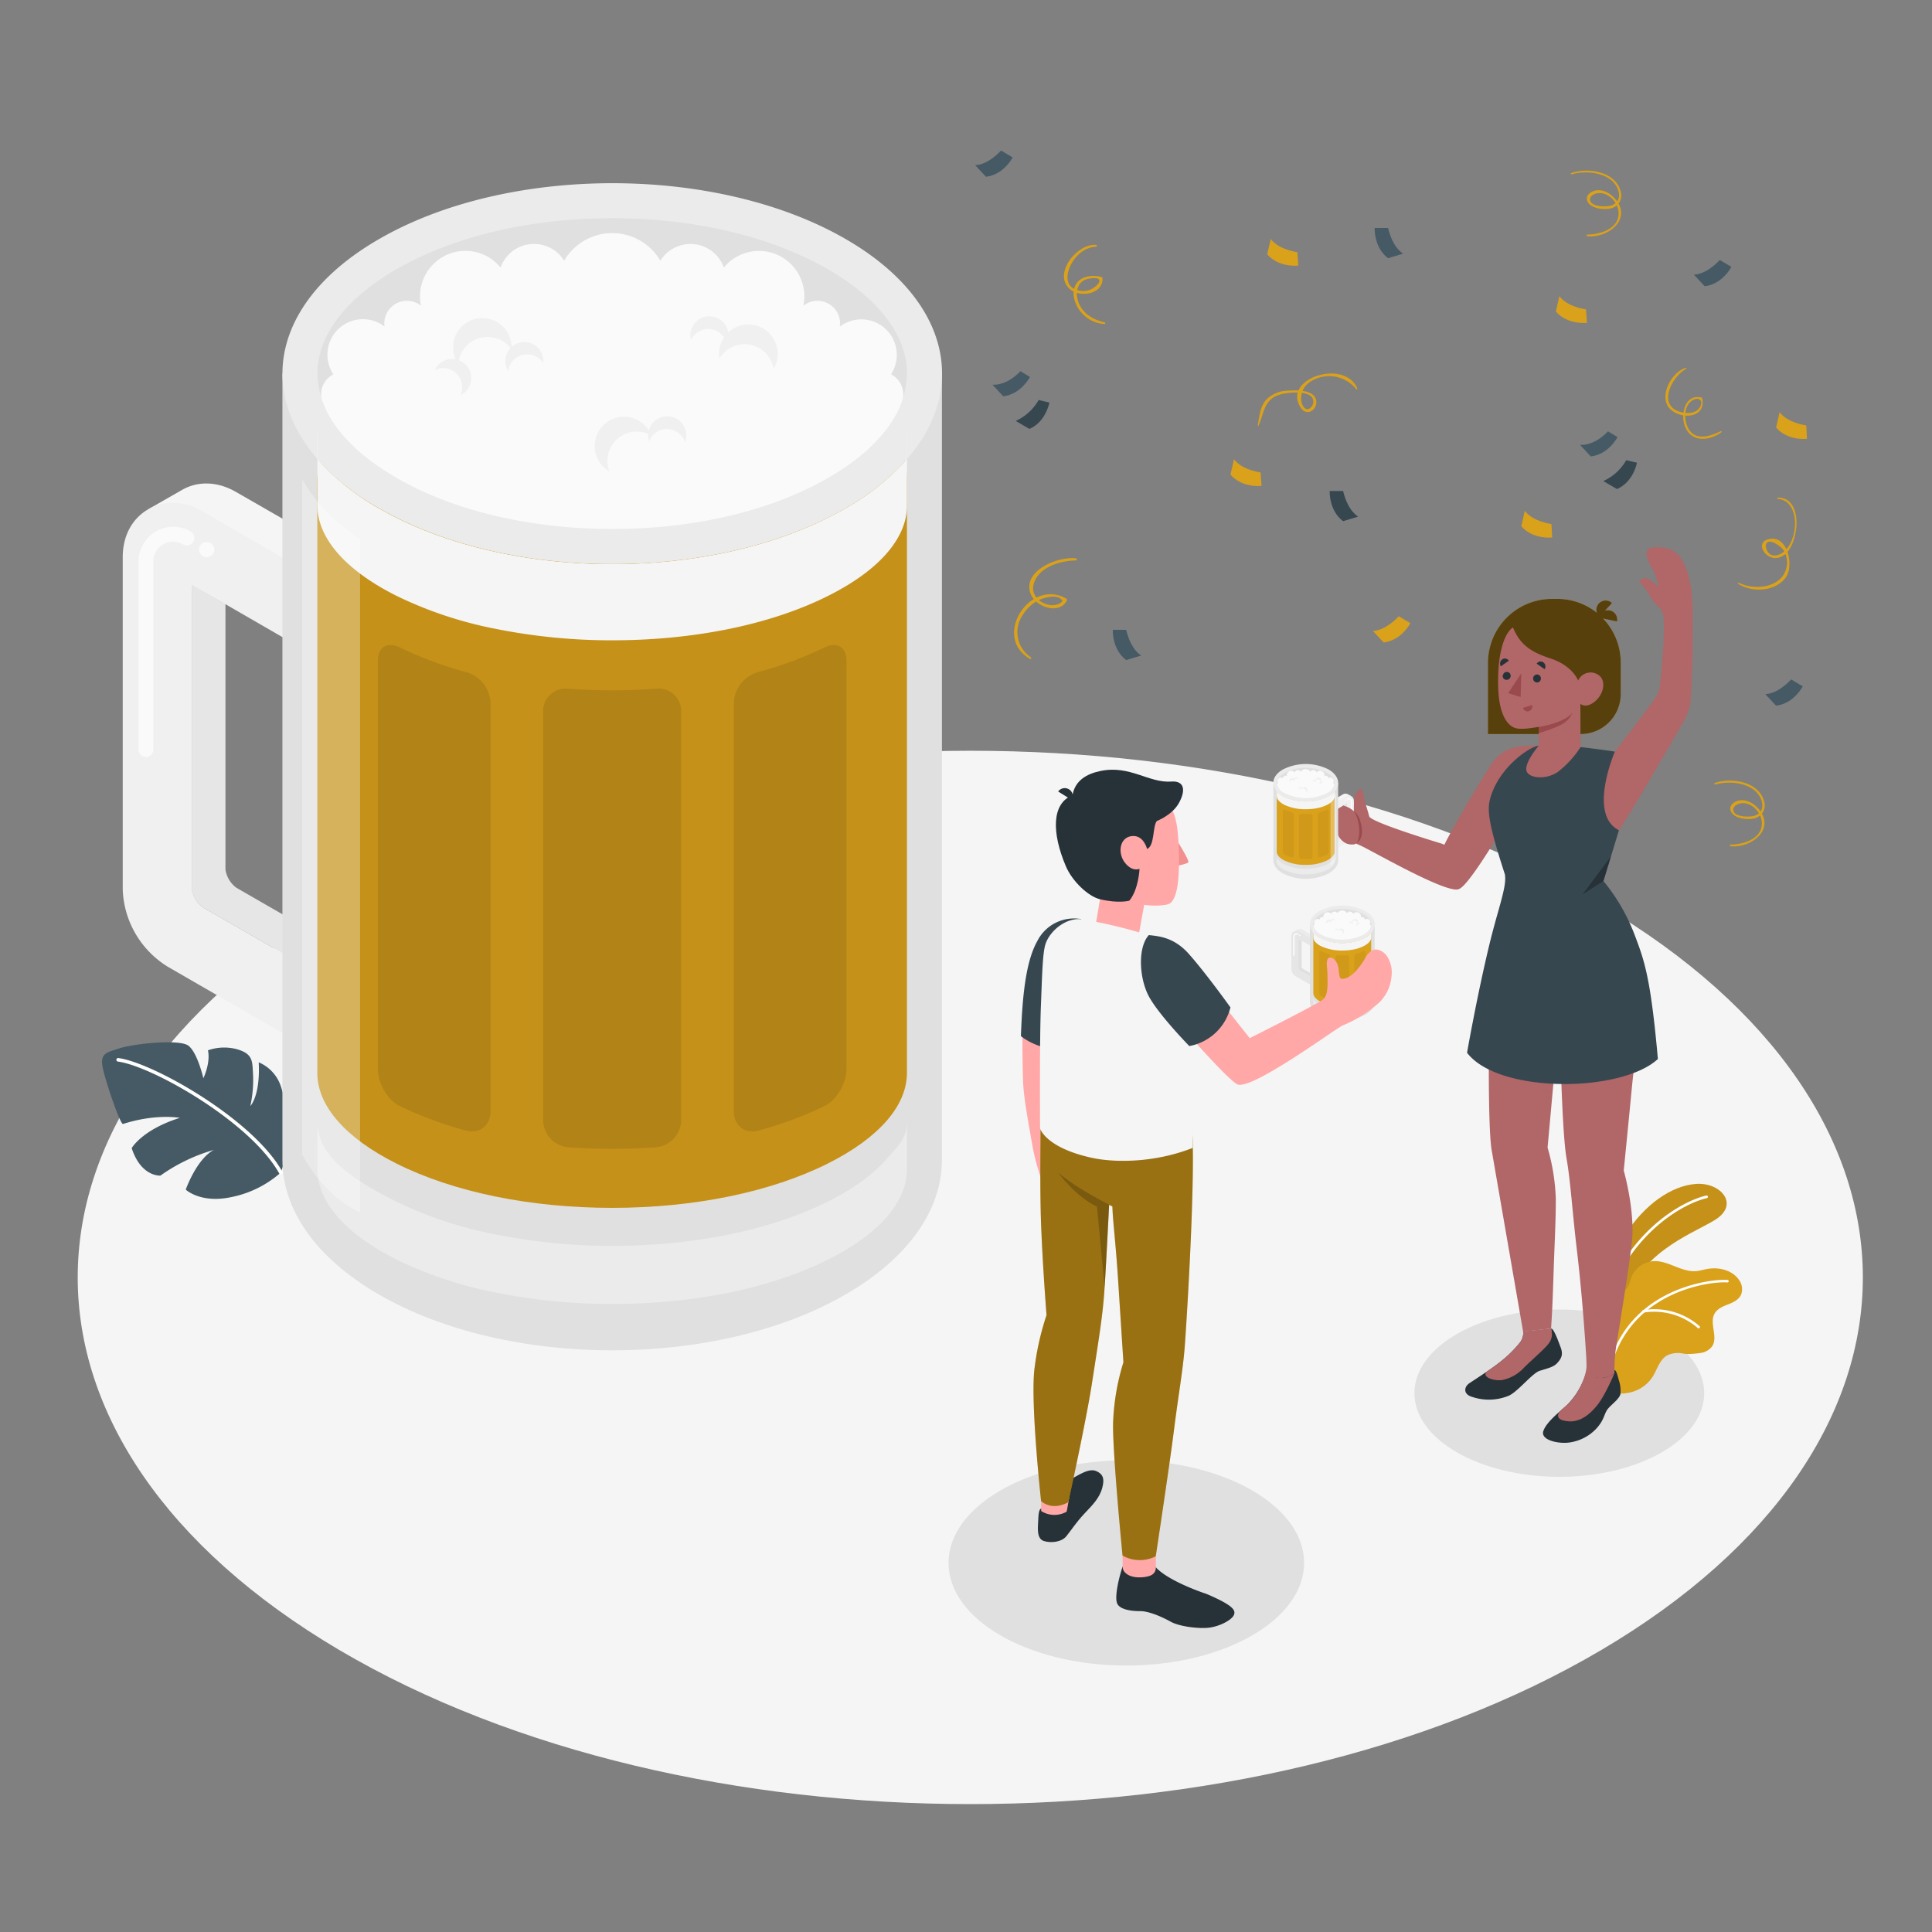 <svg xmlns="http://www.w3.org/2000/svg" viewBox="0 0 500 500"><rect x="0" y="0" width="500" height="500" fill="#808080" stroke="none"/><g id="freepik--Floor--inject-2"><path id="freepik--floor--inject-2" d="M87.77,427C178,480.2,324.24,480.2,414.45,427s90.21-139.55,0-192.78-236.47-53.24-326.68,0S-2.44,373.72,87.77,427Z" style="fill:#f5f5f5"></path></g><g id="freepik--Shadows--inject-2"><ellipse id="freepik--Shadow--inject-2" cx="403.55" cy="360.55" rx="37.5" ry="21.65" style="fill:#e0e0e0"></ellipse><ellipse id="freepik--shadow--inject-2" cx="291.49" cy="404.48" rx="46.01" ry="26.56" style="fill:#e0e0e0"></ellipse></g><g id="freepik--Plants--inject-2"><g id="freepik--plants--inject-2"><path d="M414.43,337.46s1.14-10.06,6.14-17.87,11.89-12.69,18.31-13.19,11.6,5.39,4.73,9.45S424.54,324,418.93,339.2Z" style="fill:#DAA11B"></path><path d="M414.43,337.46s1.14-10.06,6.14-17.87,11.89-12.69,18.31-13.19,11.6,5.39,4.73,9.45S424.54,324,418.93,339.2Z" style="opacity:0.1"></path><path d="M416.31,334.85l-.07,0a.34.34,0,0,1-.19-.45c6.77-16.68,19.66-23.64,25.54-25a.34.34,0,0,1,.41.25.36.36,0,0,1-.26.42c-5.75,1.32-18.39,8.16-25.05,24.58A.36.36,0,0,1,416.31,334.85Z" style="fill:#fff"></path><path d="M450.59,335.05c-.59,1.3-2,2-3.35,2.52s-2.77,1.11-3.49,2.35c-1.45,2.5.93,6-.62,8.46a4.49,4.49,0,0,1-3.06,1.77,27.36,27.36,0,0,1-3,.27,11.33,11.33,0,0,1-1.43-.11,6.48,6.48,0,0,0-4.14.44c-2,1.12-2.6,3.63-3.81,5.57a9.45,9.45,0,0,1-6.69,4.2,6.64,6.64,0,0,1-3.47-.23l-.19-.12a0,0,0,0,1,0,0,3.5,3.5,0,0,1-.35-.42.09.09,0,0,1,0-.06c-.35-1.29.22-2.64.25-4v-.25c-.06-1.55-.1-3.1-.14-4.66q-.1-4.29-.09-8.58c0-1.86-.2-3.9.59-5.65.87-1.92,3-2,3.85-3.85.33-.76.5-1.56.82-2.32a6.65,6.65,0,0,1,5.67-4c3.78-.19,7.17,2.87,10.95,2.59,1-.08,1.93-.38,2.89-.55,3.06-.58,6.6.3,8.32,2.89A4,4,0,0,1,450.59,335.05Z" style="fill:#DAA11B"></path><path d="M416.62,353.72h0a.31.31,0,0,1-.23-.39c5.22-19.6,25.87-22.43,30.7-22.08a.33.33,0,0,1,.3.34.32.32,0,0,1-.35.3c-4.72-.34-24.92,2.43-30,21.61A.32.32,0,0,1,416.62,353.72Z" style="fill:#fff"></path><path d="M439.56,343.79a.32.32,0,0,1-.17-.09,17.19,17.19,0,0,0-14.05-4,.32.32,0,0,1-.37-.27.33.33,0,0,1,.28-.37,17.79,17.79,0,0,1,14.6,4.15.32.32,0,0,1,0,.45A.32.32,0,0,1,439.56,343.79Z" style="fill:#fff"></path></g><g id="freepik--plants--inject-2"><path d="M72.67,303.45A27.39,27.39,0,0,1,60,309.78c-8.09,1.78-11.93-1.91-11.93-1.91s2.76-7.86,7.27-10.28a45.6,45.6,0,0,0-13.83,6.66s-5,.37-7.43-7.12c0,0,2.69-4.76,12.46-7.83,0,0-6.13-1.16-14.69,1.58-.64.3-4-9.38-5.11-13.87s.71-4.56,4.2-5.71,15.5-2.47,17.84-.66,3.85,8.41,3.85,8.41,1.9-3.9,1.19-7.23a12.65,12.65,0,0,1,7.54-.27c4.06,1.15,3.93,3.1,4.1,6a30.84,30.84,0,0,1-.68,8.69s2.61-2.54,2.18-11.31a10.19,10.19,0,0,1,5.56,5.75C74.54,286.29,75.55,295.67,72.67,303.45Z" style="fill:#455a64"></path><path d="M72.69,303.91a.46.46,0,0,1-.43-.23c-7.41-13.31-32.87-27.76-41.75-28.95a.45.45,0,0,1-.39-.51.46.46,0,0,1,.51-.4c9,1.2,34.91,15.89,42.44,29.41a.46.46,0,0,1-.18.62A.36.36,0,0,1,72.69,303.91Z" style="fill:#fff"></path></g></g><g id="freepik--Beer--inject-2"><path d="M58.35,156.37v68.69a7.17,7.17,0,0,0,2.8,4.67l22.7,13.08v10.08L52.4,234.78a7.24,7.24,0,0,1-2.79-4.67V151.33Z" style="fill:#e6e6e6"></path><path d="M38.34,131.81l8.74-5c4.18-2.41,9.28-2.22,14,.51L83.85,140.4V161l-25.5-14.72v10.08l-8.74-5v78.78a7.24,7.24,0,0,0,2.79,4.67l31.45,18.11V263.4L52.34,245.25a24.46,24.46,0,0,1-11.83-20.19V139.15a15.72,15.72,0,0,1,1.53-7Z" style="fill:#f5f5f5"></path><path d="M38.34,131.81a12.39,12.39,0,0,1,4.89-1.61,15,15,0,0,1,9.13,2.11l31.49,18.18V171.1l-25.5-14.73-8.74-5v78.78a7.24,7.24,0,0,0,2.79,4.67l31.45,18.11v20.59L43.59,250.29a24.47,24.47,0,0,1-11.83-20.18v-85.9C31.76,138.73,34.16,134.22,38.34,131.81Z" style="fill:#f0f0f0"></path><path d="M37.75,195.93A1.94,1.94,0,0,0,39.69,194V145.28a5.09,5.09,0,0,1,7.65-4.4,1.94,1.94,0,1,0,2-3.34,9,9,0,0,0-13.49,7.74V194A1.94,1.94,0,0,0,37.75,195.93Z" style="fill:#fafafa"></path><circle cx="53.49" cy="142.23" r="1.98" style="fill:#fafafa"></circle><path d="M243.77,96.68V300.2h0c0,12.61-8.33,25.22-25,34.84-33.32,19.24-87.35,19.24-120.68,0-16.66-9.62-25-22.23-25-34.84h0V96.68Z" style="fill:#e0e0e0"></path><path d="M82.14,118.77a61.82,61.82,0,0,0,16,12.75c33.33,19.24,87.36,19.24,120.69,0a61.82,61.82,0,0,0,15.95-12.75c16-18.46,10.74-41.53-15.95-56.92-33.33-19.25-87.36-19.25-120.69,0C71.4,77.24,66.09,100.31,82.14,118.77Z" style="fill:#ebebeb"></path><path d="M82.15,123.62c.17-9.68,7.41-19.14,20.46-26.68,14.77-8.52,34.59-13.22,55.82-13.22s41.06,4.7,55.82,13.22c13.06,7.54,20.3,17,20.46,26.68h0V277.68h0c0,8.5-7.27,16.82-20.48,23.44-14.76,7.39-34.59,11.47-55.82,11.47h0c-21.23,0-41.05-4.08-55.82-11.47-13.2-6.62-20.47-14.94-20.47-23.44V123.62Z" style="fill:#DAA11B"></path><path d="M82.15,123.62c.17-9.68,7.41-19.14,20.46-26.68,14.77-8.52,34.59-13.22,55.82-13.22s41.06,4.7,55.82,13.22c13.06,7.54,20.3,17,20.46,26.68h0V277.68h0c0,8.5-7.27,16.82-20.48,23.44-14.76,7.39-34.59,11.47-55.82,11.47h0c-21.23,0-41.05-4.08-55.82-11.47-13.2-6.62-20.47-14.94-20.47-23.44V123.62Z" style="opacity:0.1"></path><path d="M82.14,290.12v12.41c0,8.5,7.27,16.82,20.47,23.43a103,103,0,0,0,25.49,8.51,151.78,151.78,0,0,0,30.33,3c21.23,0,41.06-4.07,55.83-11.47,6.6-3.31,11.71-7,15.19-11s5.28-8.17,5.28-12.42V290.12c0,4.25-1.82,5.88-5.28,9.84s-8.59,7.7-15.19,11c-14.77,7.4-34.6,11.47-55.83,11.47a151.78,151.78,0,0,1-30.33-3A103.4,103.4,0,0,1,102.61,311C89.41,304.36,82.14,298.61,82.14,290.12Z" style="fill:#ebebeb"></path><path d="M82.14,96.68a23.32,23.32,0,0,0,4.78,13.64c3.46-4.83,8.75-9.37,15.69-13.38,14.77-8.52,34.59-13.22,55.82-13.22s41.06,4.7,55.83,13.22c6.93,4,12.23,8.55,15.69,13.38a23.32,23.32,0,0,0,4.78-13.64c0-9.79-7.27-19.39-20.47-27-14.77-8.52-34.6-13.21-55.83-13.21s-41.05,4.69-55.82,13.21C89.41,77.29,82.14,86.89,82.14,96.68Z" style="fill:#e0e0e0"></path><path d="M82.15,112.72a21.41,21.41,0,0,1,1.71-7.84,5.79,5.79,0,0,1,2.42-8A9.18,9.18,0,0,1,99.54,84.53a7.17,7.17,0,0,1-.08-.81,5.85,5.85,0,0,1,9.5-4.59,11.75,11.75,0,0,1,20.59-9.89A9.17,9.17,0,0,1,146,67.48a14.41,14.41,0,0,1,24.9,0,9.17,9.17,0,0,1,16.43,1.76,11.75,11.75,0,0,1,20.58,9.89,5.85,5.85,0,0,1,9.5,4.59,5.42,5.42,0,0,1-.08.81,9.19,9.19,0,0,1,13.26,12.34,5.85,5.85,0,0,1,3.18,5.19,5.77,5.77,0,0,1-.75,2.8,21.32,21.32,0,0,1,1.72,7.86h0v6a61.82,61.82,0,0,1-15.95,12.75c-33.33,19.24-87.36,19.24-120.69,0a61.82,61.82,0,0,1-16-12.75v-6Z" style="fill:#fafafa"></path><path d="M82.14,118.77v12c0,8.48,7.27,16.81,20.47,23.43a103.4,103.4,0,0,0,25.49,8.51,151.78,151.78,0,0,0,30.33,3c21.23,0,41.06-4.07,55.83-11.47,6.6-3.31,11.71-7,15.19-11s5.28-8.17,5.28-12.42v-12a61.82,61.82,0,0,1-15.95,12.75c-33.33,19.24-87.36,19.24-120.69,0A61.82,61.82,0,0,1,82.14,118.77Z" style="fill:#f5f5f5"></path><path d="M82.14,96.68v22.09a61.82,61.82,0,0,0,16,12.75c33.33,19.24,87.36,19.24,120.69,0a61.82,61.82,0,0,0,15.95-12.75V96.68c0,9.8-7.27,19.39-20.47,27-14.77,8.53-34.6,13.22-55.83,13.22s-41.05-4.69-55.82-13.22C89.41,116.07,82.14,106.48,82.14,96.68Z" style="fill:#ebebeb"></path><path d="M140.56,184.1V289.85a7.17,7.17,0,0,0,6.43,7.06c3.75.27,7.57.4,11.44.4s7.68-.13,11.43-.4a7.17,7.17,0,0,0,6.43-7.06V184.1a5.81,5.81,0,0,0-6.43-5.86c-3.75.27-7.57.41-11.43.41s-7.69-.14-11.44-.41A5.81,5.81,0,0,0,140.56,184.1Z" style="opacity:0.1"></path><path d="M97.79,171V276.74c0,3.56,2.49,7.94,5.7,9.5a96.76,96.76,0,0,0,17.18,6.37c3.44.93,6.28-1.39,6.28-5V181.89a8.7,8.7,0,0,0-6.29-7.95,96,96,0,0,1-17.17-6.38C100.29,166,97.79,167.42,97.79,171Z" style="opacity:0.1"></path><path d="M219.06,171V276.74c0,3.56-2.49,7.94-5.69,9.5a97.05,97.05,0,0,1-17.18,6.37c-3.45.93-6.28-1.39-6.28-5V181.89a8.7,8.7,0,0,1,6.28-7.95,95.39,95.39,0,0,0,17.17-6.38C216.57,166,219.06,167.42,219.06,171Z" style="opacity:0.1"></path><path d="M93.19,139.46s-9.92-6-15-15.51V298.71s5.14,10.61,15,15.07Z" style="fill:#fff;opacity:0.3"></path><path d="M168.55,112.66A7.58,7.58,0,1,0,157.7,122a7.6,7.6,0,0,1,10.85-9.32Z" style="fill:#f0f0f0"></path><path d="M177.29,114.45a4.94,4.94,0,1,0-9.31-.25,4.94,4.94,0,0,1,8.75-.93A5.09,5.09,0,0,1,177.29,114.45Z" style="fill:#f0f0f0"></path><path d="M200.2,95.42a7.58,7.58,0,1,0-14-2.66,7.59,7.59,0,0,1,14,2.66Z" style="fill:#f0f0f0"></path><path d="M188.08,88.87a4.94,4.94,0,1,0-9.27-.84,4.93,4.93,0,0,1,8.78-.37A5,5,0,0,1,188.08,88.87Z" style="fill:#f0f0f0"></path><path d="M132.4,90.38a7.58,7.58,0,1,0-13.76,3.89,7.47,7.47,0,0,1,1.72-4.34,7.6,7.6,0,0,1,12,.45Z" style="fill:#f0f0f0"></path><path d="M140.6,94a4.93,4.93,0,1,0-9.06,2.1,4.84,4.84,0,0,1,1.25-2.77,4.93,4.93,0,0,1,7.81.67Z" style="fill:#f0f0f0"></path><path d="M119.2,102.27a4.94,4.94,0,1,0-6.67-6.5,4.87,4.87,0,0,1,3-.44,4.93,4.93,0,0,1,4,5.69A4.77,4.77,0,0,1,119.2,102.27Z" style="fill:#f0f0f0"></path></g><g id="freepik--Confetti--inject-2"><path d="M283.66,63.38C278.8,62.9,272.23,71,277,74.91c2.64,2.16,8.4,1.23,8.34-2.82a.53.53,0,0,0-.43-.45c-3.82-.88-7.6.76-7,5.22a8.59,8.59,0,0,0,8,7c.23,0,.15-.4,0-.44-3.32-.7-6.46-2.77-7.11-6.33a4.57,4.57,0,0,1,.71-3.68,3.63,3.63,0,0,1,1.74-1.16c.57-.18,2.62-.5,3.07,0,.9.94-1.54,2.5-2.26,2.75a5.15,5.15,0,0,1-4.4-.42c-2-1.4-1.52-4.07-.54-6,1.32-2.55,3.63-4.62,6.6-4.72.27,0,.13-.51-.08-.53Z" style="fill:#DAA11B"></path><path d="M325.7,110.19c1.53-3.44,1.37-7,5.82-8.14,2-.5,6.58-1,8.05.79a2.1,2.1,0,0,1-.38,2.67c-1.16,1-2-.2-2.33-1.3a5,5,0,0,1,2.22-5.39A8.94,8.94,0,0,1,351,100.73c.16.21.34,0,.26-.23-3.41-7.85-19.79-2.39-14.53,5.14,1.59,2.28,4.4.27,3.87-2.14-.59-2.67-5.15-2.54-7.15-2.41a8.3,8.3,0,0,0-5.54,2.13c-1.78,1.76-2,4.52-2.4,6.87,0,.11.1.26.17.1Z" style="fill:#DAA11B"></path><path d="M406.71,45.13c3.19-.93,7.58-.67,10.26,1.49,2.06,1.65,3.24,5.26.19,6.5-1.19.48-5.13.49-5.6-1.15-.33-1.13.88-1.8,1.86-1.95,2.86-.44,5.54,2.57,5.48,5.27-.1,4-4.81,5.38-8.14,5.42-.22,0-.16.41,0,.43,5.66.54,12-4.71,6.95-10-1.36-1.42-3.48-2.42-5.43-1.64-1.11.44-2,1.44-1.43,2.64.88,1.92,4.45,2.25,6.17,1.76a3.45,3.45,0,0,0,2.39-4.45c-1.39-5.12-8.55-6.18-12.8-4.64-.12,0-.08.34.07.29Z" style="fill:#DAA11B"></path><path d="M443.79,203.06c3.19-.93,7.58-.67,10.26,1.48,2.06,1.66,3.24,5.27.19,6.51-1.2.48-5.14.48-5.61-1.15-.33-1.13.89-1.8,1.86-2,2.87-.45,5.54,2.57,5.48,5.27-.1,4-4.81,5.38-8.14,5.41-.22,0-.16.42,0,.43,5.67.55,12-4.7,7-10-1.36-1.42-3.48-2.43-5.44-1.65-1.1.44-2,1.44-1.42,2.65.88,1.92,4.44,2.25,6.17,1.76a3.46,3.46,0,0,0,2.39-4.45c-1.4-5.12-8.56-6.19-12.81-4.65-.12.05-.07.34.08.3Z" style="fill:#DAA11B"></path><path d="M436.27,95.19c-3.81,1.13-7.35,7.82-3.81,10.88,3,2.59,9.08,2,8.08-2.94a.35.35,0,0,0-.21-.25c-4-.95-5.31,3.71-4.48,6.79,1.31,4.78,6.13,4.72,9.61,2.22.12-.08.06-.41-.1-.33-2.85,1.42-6.84,2.69-8.58-1-.93-2-1-5.16.83-6.66a2.48,2.48,0,0,1,1.72-.68c1.33.16,1.1,1.6.35,2.51-1.19,1.46-3.6,1.3-5.2.74-5.48-1.94-1.71-9,1.86-11,.11-.06.08-.34-.07-.29Z" style="fill:#DAA11B"></path><path d="M460.1,129.12c6.48.52,5.32,12.82.08,14.48a2.52,2.52,0,0,1-2-.1A2.88,2.88,0,0,1,457,141c.62-2.12,4.11.55,4.57,1.38a6,6,0,0,1-.5,7.07c-2.67,2.93-7.76,3-11.09,1.36-.18-.09-.21.23-.09.31,3.59,2.3,9.6,2,12.26-1.67,2.13-2.92.66-10.64-4-10-4.33.64-1.34,5.57,1.94,4.92s4.46-5,4.78-7.7c.39-3.39-.62-8-4.82-7.9-.14,0-.12.3,0,.31Z" style="fill:#DAA11B"></path><path d="M278.43,144.49c-4.49-.57-14.15,3.22-11.64,9.33,1.34,3.27,7.33,5.37,9.3,1.62a.44.44,0,0,0-.22-.56c-9.36-5.29-19.22,10-9.28,15.65.31.18.3-.35.11-.49a7.81,7.81,0,0,1-1.94-11,10.28,10.28,0,0,1,4.16-3.77c1.29-.6,4.5-1.45,5.69-.2.55.58.53-.15.25.53-.17.41-.74.65-1.14.8a4.72,4.72,0,0,1-3.08-.1c-2.1-.73-3.72-2.64-3.17-4.95,1.1-4.6,7-6.28,11.07-6.31.29,0,.11-.53-.11-.56Z" style="fill:#DAA11B"></path><path d="M355.77,59s-.28,5,3.46,7.82l3.92-1.19s-2.62-1.25-3.92-6.63Z" style="fill:#455a64"></path><path d="M288,163s-.28,5,3.45,7.83l3.92-1.19s-2.62-1.25-3.92-6.64Z" style="fill:#455a64"></path><path d="M344.13,127.06s-.28,5,3.46,7.82l3.92-1.19s-2.62-1.25-3.92-6.63Z" style="fill:#37474f"></path><path d="M448.08,69.07s-2.28,4.49-6.91,5l-2.8-3s2.9.22,6.72-3.78Z" style="fill:#455a64"></path><path d="M466.55,177.62s-2.28,4.49-6.91,5l-2.8-3s2.9.23,6.72-3.78Z" style="fill:#455a64"></path><path d="M365,161.27s-2.28,4.5-6.92,5l-2.79-3s2.89.23,6.71-3.78Z" style="fill:#DAA11B"></path><path d="M262.07,40.74s-2.28,4.49-6.91,5l-2.8-3s2.9.22,6.72-3.78Z" style="fill:#455a64"></path><path d="M410.7,83.54s-5,.62-8.05-2.92l.92-4s1.43,2.53,6.89,3.46Z" style="fill:#DAA11B"></path><path d="M336,68.73s-5,.63-8.05-2.91l.92-4s1.43,2.53,6.89,3.45Z" style="fill:#DAA11B"></path><path d="M326.49,125.75s-5,.62-8.05-2.92l.92-4s1.43,2.52,6.89,3.45Z" style="fill:#DAA11B"></path><path d="M401.71,139.09s-5,.62-8-2.91l.91-4s1.44,2.52,6.89,3.45Z" style="fill:#DAA11B"></path><path d="M467.65,113.56s-5,.62-8-2.92l.92-4s1.43,2.53,6.89,3.46Z" style="fill:#DAA11B"></path><path d="M418.61,113.12s-2.28,4.49-6.92,5l-2.79-3s3.42.52,7.24-3.48Z" style="fill:#455a64"></path><path d="M423.64,119.75s-.89,5-5.17,6.81l-3.54-2.06a13,13,0,0,0,5.94-5.41Z" style="fill:#37474f"></path><path d="M266.55,97.55s-2.28,4.49-6.92,5l-2.79-3s3.42.52,7.24-3.48Z" style="fill:#455a64"></path><path d="M271.58,104.18s-.89,5-5.17,6.82l-3.54-2.07a12.9,12.9,0,0,0,5.93-5.41Z" style="fill:#37474f"></path></g><g id="freepik--character-2--inject-2"><path d="M385.72,198.13c-2.28,3.6-9.16,14.84-11.92,20.5l-.57-.26s-18.48-5.55-18.88-7.1c-.58-2.22-1.07-3.46-1.39-4.94-.21-.91-.11-2.87-1.42-1.77-1.15,1-1.26,3.11-1.16,3.93a16.62,16.62,0,0,1-2.89-2.32c-1.09-1-2.06,8.91-.9,9.7a33.12,33.12,0,0,0,5.47,2.94c2.58,1.11,22.86,12.9,25.58,11.24,2.67-1.09,11.41-15.76,16.84-25.37L398.8,193C394.23,192.94,389.23,192.59,385.72,198.13Z" style="fill:#b16668"></path><path d="M347.76,208.48v6.75a.73.73,0,0,1-.27.46L345.26,217v1l3.09-1.78a.76.76,0,0,0,.27-.46V208Z" style="fill:#e6e6e6"></path><path d="M349.73,206.06l-.86-.49a1.35,1.35,0,0,0-1.38.05l-2.23,1.29v2l2.5-1.44v1l.86-.5v7.75a.76.76,0,0,1-.27.46L345.26,218v1l3.09-1.79a2.38,2.38,0,0,0,1.17-2v-8.44a1.67,1.67,0,0,0-.15-.69Z" style="fill:#f5f5f5"></path><path d="M349.73,206.06a1.17,1.17,0,0,0-.48-.15,1.43,1.43,0,0,0-.9.2l-3.09,1.79v2l2.5-1.45.86-.5v7.75a.76.76,0,0,1-.27.46L345.26,218v2l3.95-2.28a2.4,2.4,0,0,0,1.17-2v-8.45A1.36,1.36,0,0,0,349.73,206.06Z" style="fill:#f0f0f0"></path><path d="M349.79,212.37a.19.19,0,0,1-.19-.19v-4.79a.52.52,0,0,0-.25-.44.49.49,0,0,0-.51,0,.2.2,0,0,1-.26-.07.19.19,0,0,1,.07-.26.89.89,0,0,1,.89,0,.89.89,0,0,1,.44.77v4.79A.2.2,0,0,1,349.79,212.37Z" style="fill:#fafafa"></path><path d="M348.43,207.09a.18.18,0,0,1-.19.19.19.19,0,0,1-.2-.19.2.2,0,0,1,.2-.2A.19.19,0,0,1,348.43,207.09Z" style="fill:#fafafa"></path><path d="M350.38,209.89a5.22,5.22,0,0,1,1.68,2.7c.6,1.94.76,4.53-.84,5.46S350.38,209.89,350.38,209.89Z" style="fill:#9a4a4d"></path><path d="M347.68,208.48a6.51,6.51,0,0,1,2.62,1.41c1.74,2,2.2,8.49,0,8.65-.92.07-2.71.06-4.07-2.49v-6.66Z" style="fill:#b16668"></path><path d="M329.54,202.61v20h0c0,1.24.81,2.48,2.45,3.42a13.13,13.13,0,0,0,11.87,0c1.63-.94,2.45-2.18,2.45-3.42h0v-20Z" style="fill:#e0e0e0"></path><path d="M345.42,204.78a6.17,6.17,0,0,1-1.56,1.26A13.13,13.13,0,0,1,332,206a6.42,6.42,0,0,1-1.57-1.26c-1.57-1.81-1.05-4.08,1.57-5.59a13.07,13.07,0,0,1,11.87,0C346.48,200.7,347,203,345.42,204.78Z" style="fill:#ebebeb"></path><path d="M345.42,205.26a3.36,3.36,0,0,0-2-2.62,12.22,12.22,0,0,0-11,0,3.34,3.34,0,0,0-2,2.62h0V220.4h0c0,.84.72,1.66,2,2.31a12.65,12.65,0,0,0,5.48,1.12h0a12.66,12.66,0,0,0,5.49-1.12c1.3-.65,2-1.47,2-2.31V205.26Z" style="fill:#DAA11B"></path><path d="M345.42,221.63v1.22c0,.83-.71,1.65-2,2.3a10.63,10.63,0,0,1-2.5.84,15,15,0,0,1-3,.29,12.5,12.5,0,0,1-5.48-1.13,5.09,5.09,0,0,1-1.5-1.08,1.88,1.88,0,0,1-.52-1.22v-1.22c0,.41.18.57.52,1a4.92,4.92,0,0,0,1.5,1.08,12.5,12.5,0,0,0,5.48,1.13,15,15,0,0,0,3-.29,9.79,9.79,0,0,0,2.5-.84C344.71,223,345.42,222.46,345.42,221.63Z" style="fill:#ebebeb"></path><path d="M345.42,202.61A2.28,2.28,0,0,1,345,204a4.87,4.87,0,0,0-1.54-1.31,12.22,12.22,0,0,0-11,0,4.92,4.92,0,0,0-1.55,1.31,2.35,2.35,0,0,1-.47-1.34c0-1,.72-1.9,2-2.65a12.22,12.22,0,0,1,11,0C344.71,200.71,345.42,201.65,345.42,202.61Z" style="fill:#e0e0e0"></path><path d="M345.42,204.19a1.91,1.91,0,0,0-.17-.77.57.57,0,0,0,.08-.28.59.59,0,0,0-.31-.51.92.92,0,0,0,.15-.5.9.9,0,0,0-.91-.9.92.92,0,0,0-.55.19.25.25,0,0,0,0-.08.58.58,0,0,0-.58-.58.56.56,0,0,0-.35.13,2,2,0,0,0,0-.25,1.15,1.15,0,0,0-1.15-1.15,1.17,1.17,0,0,0-.9.42.89.89,0,0,0-.85-.6.91.91,0,0,0-.76.43,1.42,1.42,0,0,0-2.45,0,.91.91,0,0,0-.76-.43.89.89,0,0,0-.85.6,1.17,1.17,0,0,0-.9-.42,1.15,1.15,0,0,0-1.15,1.15,2,2,0,0,0,0,.25.56.56,0,0,0-.35-.13.58.58,0,0,0-.58.58.25.25,0,0,0,0,.08.92.92,0,0,0-.55-.19.9.9,0,0,0-.91.9.92.92,0,0,0,.15.5.59.59,0,0,0-.31.51.68.68,0,0,0,.07.28,2.08,2.08,0,0,0-.16.77h0v.59A6.42,6.42,0,0,0,332,206a13.13,13.13,0,0,0,11.87,0,6.17,6.17,0,0,0,1.56-1.26v-.59Z" style="fill:#fafafa"></path><path d="M345.42,204.78V206c0,.84-.71,1.66-2,2.31a10.19,10.19,0,0,1-2.5.83,15,15,0,0,1-3,.29,12.65,12.65,0,0,1-5.48-1.12,5.1,5.1,0,0,1-1.5-1.09,1.86,1.86,0,0,1-.52-1.22v-1.18A6.42,6.42,0,0,0,332,206a13.13,13.13,0,0,0,11.87,0A6.17,6.17,0,0,0,345.42,204.78Z" style="fill:#f5f5f5"></path><path d="M345.42,202.61v2.17a6.17,6.17,0,0,1-1.56,1.26A13.13,13.13,0,0,1,332,206a6.42,6.42,0,0,1-1.57-1.26v-2.17a3.36,3.36,0,0,0,2,2.66,12.22,12.22,0,0,0,11,0A3.35,3.35,0,0,0,345.42,202.61Z" style="fill:#ebebeb"></path><path d="M339.68,211.2v10.4a.7.7,0,0,1-.63.69c-.37,0-.75,0-1.13,0s-.75,0-1.12,0a.7.7,0,0,1-.63-.69V211.2a.56.56,0,0,1,.63-.57c.37,0,.75,0,1.12,0s.76,0,1.13,0A.56.56,0,0,1,339.68,211.2Z" style="opacity:0.05"></path><path d="M343.89,209.91v10.4a1.13,1.13,0,0,1-.56.93,9.77,9.77,0,0,1-1.69.63.48.48,0,0,1-.62-.49V211a.85.85,0,0,1,.62-.78,9.46,9.46,0,0,0,1.68-.63C343.64,209.42,343.89,209.56,343.89,209.91Z" style="opacity:0.05"></path><path d="M332,209.91v10.4a1.13,1.13,0,0,0,.56.93,9.77,9.77,0,0,0,1.69.63.48.48,0,0,0,.62-.49V211a.85.85,0,0,0-.62-.78,9.88,9.88,0,0,1-1.69-.63C332.21,209.42,332,209.56,332,209.91Z" style="opacity:0.05"></path><path d="M344.34,206.82a4.67,4.67,0,0,0,1.47-1.53v17.18a3.44,3.44,0,0,1-1.47,1.48Z" style="fill:#fff;opacity:0.3"></path><path d="M336.93,204.18a.75.75,0,0,1,1.42.08.77.77,0,0,1-.35.84.79.79,0,0,0,0-.46.74.74,0,0,0-.91-.53A.67.67,0,0,0,336.93,204.18Z" style="fill:#f0f0f0"></path><path d="M336.07,204.36a.49.49,0,0,1,.05-.44.47.47,0,0,1,.67-.14.48.48,0,0,1,.2.55.53.53,0,0,0-.19-.23.48.48,0,0,0-.67.14A.34.34,0,0,0,336.07,204.36Z" style="fill:#f0f0f0"></path><path d="M333.82,202.49a.75.75,0,0,1,.95-1.06.75.75,0,0,1,.43.8.68.68,0,0,0-.34-.31.75.75,0,0,0-1,.38A1.05,1.05,0,0,0,333.82,202.49Z" style="fill:#f0f0f0"></path><path d="M335,201.84a.48.48,0,0,1,.68-.62.48.48,0,0,1,.23.54.47.47,0,0,0-.2-.22.49.49,0,0,0-.66.18A.61.61,0,0,0,335,201.84Z" style="fill:#f0f0f0"></path><path d="M340.48,202a.76.76,0,0,1,.27-.62.75.75,0,0,1,1.05.1.74.74,0,0,1,0,.9.75.75,0,0,0-1.22-.52A.93.93,0,0,0,340.48,202Z" style="fill:#f0f0f0"></path><path d="M339.68,202.34a.46.46,0,0,1,.15-.41.49.49,0,0,1,.74.62.47.47,0,0,0-.12-.27.49.49,0,0,0-.69,0Z" style="fill:#f0f0f0"></path><path d="M341.78,203.16a.49.49,0,0,1-.26-.35.47.47,0,0,1,.4-.56.48.48,0,0,1,.52.27.5.5,0,0,0-.3,0,.49.49,0,0,0-.4.56A.56.56,0,0,0,341.78,203.16Z" style="fill:#f0f0f0"></path><path d="M414.86,160.07l3.61.76a2.39,2.39,0,0,0-3.11-2.77l1.82-2a2.4,2.4,0,0,0-3.91,2.53A16.45,16.45,0,0,0,402.9,155h-1.24a16.57,16.57,0,0,0-16.57,16.58v18.39h24a10.35,10.35,0,0,0,10.35-10.35v-8A16.49,16.49,0,0,0,414.86,160.07Z" style="fill:#DAA11B"></path><path d="M414.86,160.07l3.61.76a2.39,2.39,0,0,0-3.11-2.77l1.82-2a2.4,2.4,0,0,0-3.91,2.53A16.45,16.45,0,0,0,402.9,155h-1.24a16.57,16.57,0,0,0-16.57,16.58v18.39h24a10.35,10.35,0,0,0,10.35-10.35v-8A16.49,16.49,0,0,0,414.86,160.07Z" style="opacity:0.6"></path><path d="M394.21,345.25a4.07,4.07,0,0,1-.92,2.28,30,30,0,0,1-4.59,4.57c-2.38,1.95-5.85,4.17-8.35,5.82-1.39.91-1.65,2.54,0,3.36a13.53,13.53,0,0,0,9.95,0c2.37-.89,6.28-6,8.24-6.54,2.24-.67,3.5-1,4.35-1.86,1.27-1.32,1.69-2.37,1-4.2-.75-2-1.86-5.07-2.52-4.83l.11.62c-.69,1.45-5.06,2.65-7.13,1.94Z" style="fill:#263238"></path><path d="M401.42,343.81c.21-3.27.37-5.88.62-13.73s.62-14.21.6-19.89A53.72,53.72,0,0,0,400.51,297l3.11-34.26s.46,29.47,1.79,37c1.06,6,1.47,13.56,2.7,23.88,1.17,9.88,1.95,20.24,2.39,27.25.14,2.32.17,8.33.17,8.33h7.15v-4.83a39.44,39.44,0,0,1,.54-6.51c1.08-6.57,3.49-21.62,4-26.71.77-8.08-2.14-18.22-2.14-18.22s1.17-11.64,2.12-21.6c1-10.23,3.73-26.62.89-38.77l-37,1.81c-1.05,12-1.33,46.66-.2,53.21.87,5.05,6.7,38.65,8.15,47.05" style="fill:#b16668"></path><path d="M394.2,344.57c0,.26,0,.5,0,.71a3.86,3.86,0,0,1-.91,2.25,30.47,30.47,0,0,1-4.59,4.58c-1.16.94-2.58,2-4,2.93a1.15,1.15,0,0,0-.26.52c-.15,1.16,2.63,1.85,4.35,1.59a10.53,10.53,0,0,0,5.64-3.22c1.12-1.15,3.6-3.3,5.2-4.94a9.09,9.09,0,0,0,1.44-1.68,3.84,3.84,0,0,0,.53-2.6l-.05-.28c0-.21-.07-.42-.1-.62" style="fill:#b16668"></path><path d="M409.05,193.34s10.12,1.17,11.33,1.71c-7.26,8.44-1.41,19.86-1.41,19.86l-4,13.11a49.43,49.43,0,0,1,8.28,14.48c2.42,6.35,4,11.19,5.81,31.57-9.54,8.79-41.31,9-49.39-1.62,0,0,2.48-14.22,5.69-27.63,2.35-9.8,4.67-15.34,4.1-18.54-4.26-13.11-4.59-16.54-3.84-19.46,2.13-8.23,10.51-13.79,12.58-13.79Z" style="fill:#37474f"></path><path d="M436.37,185.37c-1.11,2.5-7.8,13.54-10.35,18s-4.94,8.2-7,11.51c-8.19-4-1.11-20.31-1.11-20.31s10.51-13.75,10.84-14.42a8.07,8.07,0,0,0,.72-2c.23-1.26,1.58-14.12,1-18.86a3.44,3.44,0,0,0-1.15-2.16c-1.68-1.52-2.24-2.86-3.4-4.6-.91-1.36-1.81-1.82-1.6-2.16a1.85,1.85,0,0,1,2.49-.43,12.93,12.93,0,0,1,2.43,1.92,17,17,0,0,0-1.93-5.2c-2.08-3.71-1.85-5.73,3.51-4.84,3.36.55,5.68,3.08,6.92,10.91a68.29,68.29,0,0,1,.33,8.52c.07,6.59-.16,14.35-.5,18.9A10.81,10.81,0,0,1,436.37,185.37Z" style="fill:#b16668"></path><path d="M410.66,355.61v-1a19.77,19.77,0,0,1-5.12,9c-2.25,2.06-5.33,4.44-6.12,6.73s3.64,3.34,6.56,3a11.78,11.78,0,0,0,7.35-3.84c1.86-2.13,1.82-3.59,2.69-4.76s2.86-2.48,3.33-3.84a8.46,8.46,0,0,0-.41-3.75c-.33-1.27-.69-2.66-1.12-2.54v.78a5.69,5.69,0,0,1-3.58,1.21C413.19,356.62,410.65,356.41,410.66,355.61Z" style="fill:#263238"></path><path d="M417.82,355.37a5.75,5.75,0,0,1-3.58,1.21c-1.05,0-3.3-.5-3.29-1.3l-.36-1.82c0,2.71-2.2,7.5-5,10.09l-1.72,1.53c-1.2,1.33-.86,2.5,2,2.75s5.3-1.46,7.44-4.09S417.82,355.37,417.82,355.37Z" style="fill:#b16668"></path><path d="M391.56,162.39c-1.81,1.07-4.06,5.64-3.84,15.22.19,8.11,2.82,10.12,4.14,10.7s3.87.22,6.35-.19V193s-3.43,4-3.21,6.21,4.94,2.76,8.14.58a25.79,25.79,0,0,0,5.91-6.44L409,182.15s1.46,1.41,3.93-.75c2-1.78,2.73-4.79,1.14-6.41a3.56,3.56,0,0,0-5.66,1.13s-1.38-3.82-7.08-5.69C396.17,168.75,393.36,166.81,391.56,162.39Z" style="fill:#b16668"></path><path d="M396.78,175.57a1,1,0,1,0,2,.1,1,1,0,0,0-1-1.11A1,1,0,0,0,396.78,175.57Z" style="fill:#263238"></path><path d="M396.51,182.45l-2.37.75a1.22,1.22,0,0,0,1.54.85A1.28,1.28,0,0,0,396.51,182.45Z" style="fill:#9a4a4d"></path><path d="M388.42,172.43l2.06-1.43a1.2,1.2,0,0,0-1.71-.35A1.32,1.32,0,0,0,388.42,172.43Z" style="fill:#263238"></path><path d="M399.75,173.19l-2.06-1.43a1.2,1.2,0,0,1,1.71-.35A1.31,1.31,0,0,1,399.75,173.19Z" style="fill:#263238"></path><path d="M388.89,174.83a1,1,0,0,0,1,1.11,1.05,1.05,0,0,0,1.07-1,1,1,0,1,0-2-.1Z" style="fill:#263238"></path><polygon points="393.71 174.25 393.54 180.39 390.31 179.39 393.71 174.25" style="fill:#9a4a4d"></polygon><path d="M398.21,188.12c2.61-.34,8-1.89,8.81-4a5.49,5.49,0,0,1-1.88,2.71c-1.6,1.38-6.93,2.92-6.93,2.92Z" style="fill:#9a4a4d"></path><polygon points="416.88 221.69 409.55 231.47 414.93 228.02 416.88 221.69" style="fill:#263238"></polygon></g><g id="freepik--character-1--inject-2"><g id="freepik--Character--inject-2"><path d="M336.87,243.48v6.75a.73.73,0,0,0,.27.46l2.24,1.28v1l-3.1-1.78a.76.76,0,0,1-.27-.46V243Z" style="fill:#e0e0e0"></path><path d="M334.9,241.06l.86-.49a1.35,1.35,0,0,1,1.38.05l2.24,1.29v2l-2.51-1.44v1L336,243v7.75a.76.76,0,0,0,.27.46l3.1,1.78v1l-3.1-1.79a2.4,2.4,0,0,1-1.16-2v-8.44a1.52,1.52,0,0,1,.15-.69Z" style="fill:#ebebeb"></path><path d="M334.9,241.06a1.22,1.22,0,0,1,.48-.15,1.41,1.41,0,0,1,.9.2l3.1,1.79v2l-2.51-1.45L336,243v7.75a.76.76,0,0,0,.27.46l3.1,1.78v2l-4-2.28a2.41,2.41,0,0,1-1.16-2v-8.45A1.35,1.35,0,0,1,334.9,241.06Z" style="fill:#e6e6e6"></path><path d="M334.85,247.37a.2.2,0,0,0,.19-.19v-4.79a.5.5,0,0,1,.25-.44.47.47,0,0,1,.5,0,.19.19,0,0,0,.19-.33.87.87,0,0,0-.88,0,.88.88,0,0,0-.45.77v4.79A.2.2,0,0,0,334.85,247.37Z" style="fill:#fafafa"></path><path d="M336.2,242.09a.18.18,0,0,0,.19.19.19.19,0,0,0,.2-.19.2.2,0,0,0-.2-.2A.19.19,0,0,0,336.2,242.09Z" style="fill:#fafafa"></path><path d="M339,239.22v20h0c0,1.24.82,2.48,2.45,3.42a13.07,13.07,0,0,0,11.87,0c1.63-.94,2.45-2.18,2.45-3.42h0v-20Z" style="fill:#e0e0e0"></path><path d="M354.89,241.39a6.15,6.15,0,0,1-1.56,1.25,13.13,13.13,0,0,1-11.87,0,6.15,6.15,0,0,1-1.56-1.25c-1.58-1.82-1.06-4.09,1.56-5.6a13.13,13.13,0,0,1,11.87,0C356,237.3,356.47,239.57,354.89,241.39Z" style="fill:#ebebeb"></path><path d="M354.89,241.86a3.34,3.34,0,0,0-2-2.62,12.22,12.22,0,0,0-11,0,3.34,3.34,0,0,0-2,2.62h0V257h0c0,.83.71,1.65,2,2.3a12.52,12.52,0,0,0,5.49,1.13h0a12.5,12.5,0,0,0,5.48-1.13c1.3-.65,2-1.47,2-2.3V241.86Z" style="fill:#DAA11B"></path><path d="M354.89,258.23v1.22c0,.83-.71,1.65-2,2.3a9.79,9.79,0,0,1-2.5.84,15,15,0,0,1-3,.29,12.52,12.52,0,0,1-5.49-1.13,4.92,4.92,0,0,1-1.5-1.08,1.85,1.85,0,0,1-.51-1.22v-1.22c0,.42.17.58.51,1a5.09,5.09,0,0,0,1.5,1.08,12.52,12.52,0,0,0,5.49,1.13,15,15,0,0,0,3-.29,10.19,10.19,0,0,0,2.5-.84C354.18,259.63,354.89,259.06,354.89,258.23Z" style="fill:#ebebeb"></path><path d="M354.89,239.22a2.3,2.3,0,0,1-.47,1.34,4.76,4.76,0,0,0-1.54-1.32,12.22,12.22,0,0,0-11,0,4.92,4.92,0,0,0-1.55,1.32,2.36,2.36,0,0,1-.46-1.34c0-1,.71-1.91,2-2.66a12.22,12.22,0,0,1,11,0C354.18,237.31,354.89,238.25,354.89,239.22Z" style="fill:#e0e0e0"></path><path d="M354.89,240.79a2.08,2.08,0,0,0-.16-.77.64.64,0,0,0,.07-.28.59.59,0,0,0-.31-.51.9.9,0,0,0-1.31-1.21.22.22,0,0,0,0-.08.58.58,0,0,0-.58-.58.56.56,0,0,0-.35.13,1.94,1.94,0,0,0,0-.24,1.15,1.15,0,0,0-1.15-1.16,1.18,1.18,0,0,0-.9.43.89.89,0,0,0-.85-.6.9.9,0,0,0-.76.42,1.42,1.42,0,0,0-2.45,0,.9.9,0,0,0-.76-.42.89.89,0,0,0-.85.6,1.18,1.18,0,0,0-.9-.43,1.15,1.15,0,0,0-1.15,1.16,1.94,1.94,0,0,0,0,.24.56.56,0,0,0-.35-.13.58.58,0,0,0-.58.58.22.22,0,0,0,0,.08.87.87,0,0,0-.55-.19.91.91,0,0,0-.76,1.4.59.59,0,0,0-.31.51.54.54,0,0,0,.08.28,1.91,1.91,0,0,0-.17.77h0v.6a6.15,6.15,0,0,0,1.56,1.25,13.13,13.13,0,0,0,11.87,0,6.15,6.15,0,0,0,1.56-1.25v-.6Z" style="fill:#fafafa"></path><path d="M354.89,241.39v1.18c0,.83-.71,1.65-2,2.3a9.79,9.79,0,0,1-2.5.84,15,15,0,0,1-3,.29,12.52,12.52,0,0,1-5.49-1.13,4.92,4.92,0,0,1-1.5-1.08,1.87,1.87,0,0,1-.51-1.22v-1.18a6.15,6.15,0,0,0,1.56,1.25,13.13,13.13,0,0,0,11.87,0A6.15,6.15,0,0,0,354.89,241.39Z" style="fill:#f5f5f5"></path><path d="M354.89,239.22v2.17a6.15,6.15,0,0,1-1.56,1.25,13.13,13.13,0,0,1-11.87,0,6.15,6.15,0,0,1-1.56-1.25v-2.17c0,1,.71,1.9,2,2.65a12.22,12.22,0,0,0,11,0C354.18,241.12,354.89,240.18,354.89,239.22Z" style="fill:#ebebeb"></path><path d="M349.15,247.81V258.2a.71.71,0,0,1-.63.7c-.37,0-.74,0-1.12,0s-.76,0-1.13,0a.71.71,0,0,1-.63-.7V247.81a.58.58,0,0,1,.63-.58c.37,0,.75,0,1.13,0s.75,0,1.12,0A.58.58,0,0,1,349.15,247.81Z" style="opacity:0.05"></path><path d="M353.36,246.52v10.39a1.17,1.17,0,0,1-.56.94,9.74,9.74,0,0,1-1.69.62.47.47,0,0,1-.62-.48v-10.4a.85.85,0,0,1,.62-.78,9.88,9.88,0,0,0,1.69-.63C353.11,246,353.36,246.17,353.36,246.52Z" style="opacity:0.05"></path><path d="M341.44,246.52v10.39a1.16,1.16,0,0,0,.55.94,9.74,9.74,0,0,0,1.69.62.47.47,0,0,0,.62-.48v-10.4a.85.85,0,0,0-.62-.78,9.46,9.46,0,0,1-1.68-.63C341.68,246,341.44,246.17,341.44,246.52Z" style="opacity:0.05"></path><path d="M346.4,240.79a.75.75,0,1,1,1.07.91.79.79,0,0,0,0-.46.74.74,0,0,0-.91-.53A.71.71,0,0,0,346.4,240.79Z" style="fill:#f0f0f0"></path><path d="M345.54,241a.5.5,0,0,1,0-.44.48.48,0,0,1,.67-.14.49.49,0,0,1,.2.56.5.5,0,0,0-.19-.24.48.48,0,0,0-.67.15A.24.24,0,0,0,345.54,241Z" style="fill:#f0f0f0"></path><path d="M343.29,239.09a.74.74,0,0,1,0-.68.75.75,0,0,1,1-.37.74.74,0,0,1,.43.79.79.79,0,0,0-.34-.31.75.75,0,0,0-1,.38A.7.7,0,0,0,343.29,239.09Z" style="fill:#f0f0f0"></path><path d="M344.48,238.45a.49.49,0,0,1,0-.44.48.48,0,0,1,.89.35.53.53,0,0,0-.2-.22.48.48,0,0,0-.66.19A.61.61,0,0,0,344.48,238.45Z" style="fill:#f0f0f0"></path><path d="M350,238.6a.77.77,0,0,1,.27-.63.75.75,0,0,1,1.09,1,.8.8,0,0,0-.17-.43.75.75,0,0,0-1.05-.1A.67.67,0,0,0,350,238.6Z" style="fill:#f0f0f0"></path><path d="M349.15,239a.46.46,0,0,1,.15-.41.48.48,0,0,1,.74.61.5.5,0,0,0-.12-.27.49.49,0,0,0-.69,0A.39.39,0,0,0,349.15,239Z" style="fill:#f0f0f0"></path><path d="M351.25,239.76a.48.48,0,1,1,.66-.63.44.44,0,0,0-.3,0,.5.5,0,0,0-.4.56A.42.42,0,0,0,351.25,239.76Z" style="fill:#f0f0f0"></path><path d="M264.75,279.43c-.75-27.73,1.48-34.38,8.86-39.46L276.47,256s-3.36,18.94-3,25.25c.32,5.54.86,12.47,2.17,16.95a3.38,3.38,0,0,0,1.46,1.9c1.89,1.18,2.64,2.38,4.06,3.87,1.11,1.16,2,1.45,1.91,1.81a1.82,1.82,0,0,1-2.34.83,13,13,0,0,1-2.67-1.44,17,17,0,0,0,2.73,4.69c2.64,3.23,2.76,5.22-2.57,5.27-3.33,0-6-2-8.51-9.38a60.33,60.33,0,0,1-2.34-8.26C266.1,290.26,264.87,283.9,264.75,279.43Z" style="fill:#ffa8a7"></path><path d="M279.82,237.86a10.65,10.65,0,0,0-11.41,5.77c-3.09,5.53-3.85,15.05-4.2,24.52,0,0,6.15,5.14,13.52,2.61Z" style="fill:#37474f"></path><path d="M269.45,390.41c-.56.21-.7,1.28-.78,3.4-.07,1.6-.41,4.4,1.47,5s4.63.27,5.83-1.24c1.51-1.89,2.52-3.55,4.67-5.85,1.86-2,3.87-3.86,4.62-6.66.68-2.53.11-3.63-1.61-4.37-2.38-1-6.11,2.3-8,2.82C274.08,383.92,270,390.2,269.45,390.41Z" style="fill:#263238"></path><path d="M269.45,388.45v2.6a6.38,6.38,0,0,0,6.58.18c.11-.25.68-3.73.68-3.73Z" style="fill:#ffa8a7"></path><path d="M290.53,405.41a42.92,42.92,0,0,0-1.15,4.24c-.32,1.57-.78,4.2-.23,5.39s2.7,1.94,6,1.92c2.15,0,5.52,1.45,7.82,2.73s7.32,1.86,9.84,1.56c3-.35,6-2.06,6.52-3.29s-.16-2.5-7.15-5.48c-.06,0-9.71-3.17-13.09-6.9Z" style="fill:#263238"></path><path d="M290.53,402.59s0,1.94,0,3,1.29,2.75,4.67,2.63c2.37-.09,4-.73,3.93-2.68v-2.81Z" style="fill:#ffa8a7"></path><path d="M267.76,353.91a70.2,70.2,0,0,1,3.08-13.55s-.93-11.7-1.38-22.79c-.48-12,0-27-.2-30,0,0,38.64-7.82,39.33,6s-1.52,49.09-2,55.17-1.51,11.46-2.76,21.32-4.72,32.7-4.72,32.7a9.11,9.11,0,0,1-8.6-.18s-2.72-27.68-2.43-34.7a59.55,59.55,0,0,1,2.66-15.31s-.74-11.42-1.38-21.35-1.33-14.7-1.48-19l-.84-.41s-.84,17.13-1.3,23.21-1.43,11.92-3.18,23.21c-1.53,9.8-6.08,30.54-6.08,30.54-4.41,2.39-7.05-.31-7.05-.31S266.57,362.41,267.76,353.91Z" style="fill:#DAA11B"></path><g style="opacity:0.3"><path d="M267.76,353.91a70.2,70.2,0,0,1,3.08-13.55s-.93-11.7-1.38-22.79c-.48-12,0-27-.2-30,0,0,38.64-7.82,39.33,6s-1.52,49.09-2,55.17-1.51,11.46-2.76,21.32-4.72,32.7-4.72,32.7a9.11,9.11,0,0,1-8.6-.18s-2.72-27.68-2.43-34.7a59.55,59.55,0,0,1,2.66-15.31s-.74-11.42-1.38-21.35-1.33-14.7-1.48-19l-.84-.41s-.84,17.13-1.3,23.21-1.43,11.92-3.18,23.21c-1.53,9.8-6.08,30.54-6.08,30.54-4.41,2.39-7.05-.31-7.05-.31S266.57,362.41,267.76,353.91Z"></path></g><g style="opacity:0.2"><path d="M287.9,312.21s-9.38-4.61-14.07-8.78c0,0,4.36,6.14,10.07,8.86,0,0,2,21.28,2,20.86l1.13-21.35Z"></path></g><polygon points="296.24 233.48 293.95 246.06 282.58 245.23 284.97 230.97 296.24 233.48" style="fill:#ffa8a7"></polygon><path d="M270.58,244.31c1.12-3.42,5.46-7.14,9.81-6.34a128,128,0,0,1,19,4.76c4,1.42,7.61,4.85,7.93,17.94,0,0,1.34,30.5,1.36,36.4-10,3.95-20.37,3.83-26.12,2.57-11.95-2.61-13.39-7.57-13.39-7.57s-.15-21.93.2-31.4C269.7,252.62,269.8,246.66,270.58,244.31Z" style="fill:#f5f5f5"></path><path d="M305,218.17s2.88,4.6,2.53,5S305,224,305,224Z" style="fill:#f28f8f"></path><path d="M297,205.45c6,1.41,7.7,4.11,8.05,13.72.37,10-.72,13.16-2.07,14.48-.91.9-5.85.95-8.33.21-3.1-.93-10.1-3.59-13.29-8.71-3.75-6-4.58-14.09-.35-17.29C287,203.35,294.56,204.88,297,205.45Z" style="fill:#ffa8a7"></path><path d="M305,208c-1.77,3-5.6,4.47-5.6,4.47-1.15,1.31-.51,6.43-2.54,7.24,0,0-.87-3.72-4-3.33s-3.67,4.4-1.74,6.88,3.79,1.59,3.79,1.59-.21,5.29-2.63,8.24c0,0-2.69.8-7.58-.36-3-.71-7.19-4.58-8.89-8.62-3.61-8.53-3.7-16.15,1.75-18.31.67-3.88,3.77-5.56,7.29-6.28,7.57-1.56,12.44,3.16,18.27,2.75C306.43,202,307.05,204.41,305,208Z" style="fill:#263238"></path><path d="M277.41,207.05l-3.56-2.21a2.1,2.1,0,0,1,3.56,2.21Z" style="fill:#263238"></path><path d="M347.49,265.38c-1.87.83-23.9,17.11-27.33,15.22s-21.06-22.49-21.06-22.49a14.24,14.24,0,0,1,0-15.44s5.65,1.05,8.61,5.52,15.72,20.48,15.72,20.48q4.72-2.37,9.43-4.8c2.58-1.34,5.17-2.67,7.69-4.11a9.83,9.83,0,0,0,2-1.22c1.25-1.24,1-4.22,1-5.84a21.69,21.69,0,0,0-.11-2.27c-.11-.92-.29-3.19,1.38-2.47a2.15,2.15,0,0,1,.8.67,3.75,3.75,0,0,1,.59,1.14c.32,1,.22,2,.51,3a.81.81,0,0,0,.2.39.72.72,0,0,0,.53.16c2.42-.07,4.72-3.47,5.84-5.28a4.9,4.9,0,0,1,1.84-2.1c1.33-.62,2.92.27,3.78,1.46a7.71,7.71,0,0,1,1.2,5.35,10.63,10.63,0,0,1-3.17,6.7A32.33,32.33,0,0,1,347.49,265.38Z" style="fill:#ffa8a7"></path><path d="M297.31,242c2.43.28,6.47.46,10.42,4.94,4.62,5.24,10.71,13.78,10.71,13.78a13.49,13.49,0,0,1-10.65,10s-8.34-8.54-10.66-13.24S294.45,245.18,297.31,242Z" style="fill:#37474f"></path></g></g></svg>